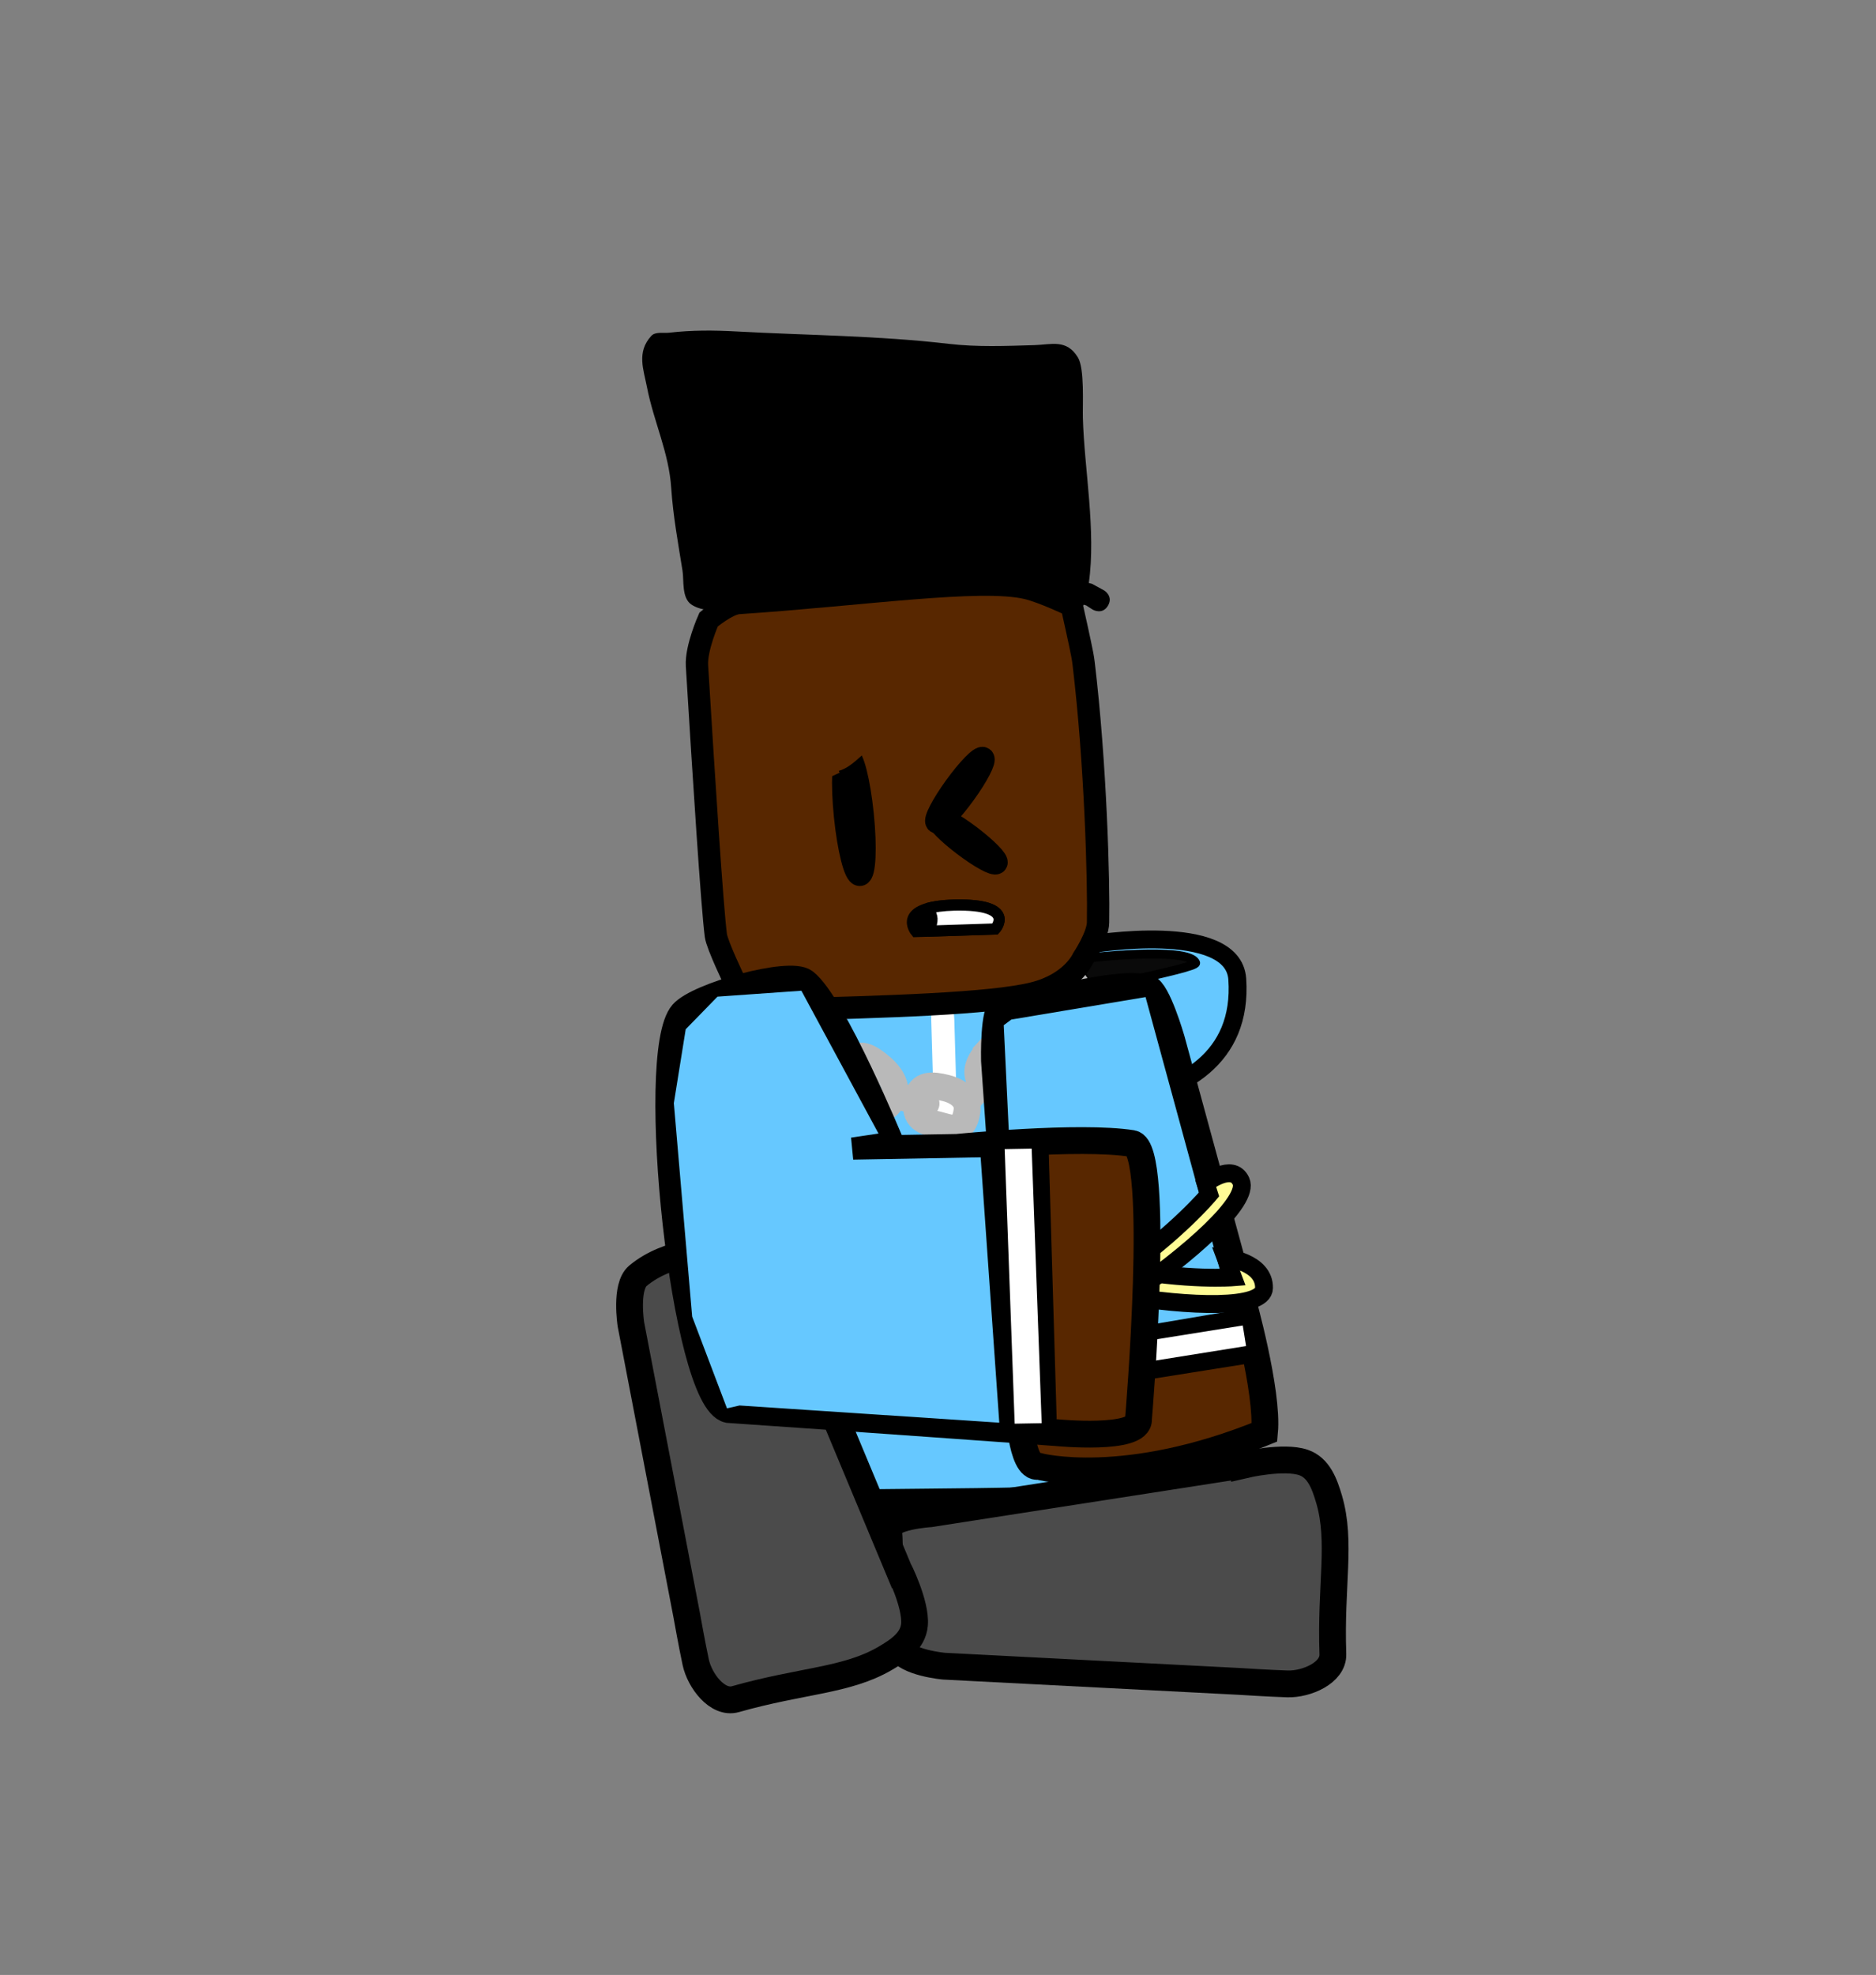 <svg version="1.1" xmlns="http://www.w3.org/2000/svg" xmlns:xlink="http://www.w3.org/1999/xlink" width="210" height="221" viewBox="0,0,210,221"><rect x="0" y="0" width="210" height="221" fill="#808080" stroke="none"/><g transform="translate(-140,-90)"><g data-paper-data="{&quot;isPaintingLayer&quot;:true}" fill-rule="nonzero" stroke-linejoin="miter" stroke-miterlimit="10" stroke-dasharray="" stroke-dashoffset="0" style="mix-blend-mode: normal"><path d="M140,311v-221h210v221z" fill="none" stroke="none" stroke-width="0" stroke-linecap="butt"/><g data-paper-data="{&quot;index&quot;:null}" stroke="#000000" stroke-linecap="round"><path d="M261.972,195.689c0,0 16.078,-2.742 16.528,3.868c1.223,17.939 -27.354,14.036 -27.354,14.036z" data-paper-data="{&quot;origPos&quot;:null}" fill="#66c8ff" stroke-width="2"/><path d="M261.327,197.247c0,0 11.712,-1.395 12.509,0.499c0.252,0.597 -15.493,3.619 -15.493,3.619z" data-paper-data="{&quot;origPos&quot;:null}" fill="#0a0a0a" stroke-width="1"/></g><g><path d="M266.475,241.422c0,0 1.281,15.727 -0.916,16.071c-6.591,1.031 -24.01,0.679 -38.85,1.107c-1.667,0.048 -1.854,-14.911 -1.854,-14.911l0.899,-30.667c0,0 0.93,-13.566 2.459,-13.61c9.886,-0.285 24.65,-1.64 31.167,-0.184c2.172,0.486 4.527,14.833 4.527,14.833z" data-paper-data="{&quot;origPos&quot;:null}" fill="#66c8ff" stroke="#000000" stroke-width="3.5" stroke-linecap="round"/><path d="M234.067,222.789c-1.291,0.037 -1.363,-2.449 -1.363,-2.449c-0.148,-5.157 -0.345,-11.972 -0.493,-17.129c0,0 -0.072,-2.486 1.22,-2.524c1.291,-0.037 1.363,2.449 1.363,2.449c0.148,5.157 0.297,10.314 0.445,15.471l0.048,1.658c0,0 0.072,2.486 -1.22,2.524z" fill="#ffffff" stroke="none" stroke-width="0.5" stroke-linecap="butt"/><path d="M246.244,228.774c-1.291,0.037 -1.381,-3.087 -1.381,-3.087c-0.186,-6.479 -0.433,-15.04 -0.619,-21.519c0,0 -0.09,-3.124 1.201,-3.161c1.291,-0.037 1.381,3.087 1.381,3.087c0.186,6.479 0.373,12.958 0.559,19.436l0.06,2.082c0,0 0.09,3.124 -1.201,3.161z" fill="#ffffff" stroke="none" stroke-width="0.5" stroke-linecap="butt"/></g><g fill="none" stroke="#b9b9b9" stroke-width="3"><path d="M255.964,204.447c-0.892,-1.317 -0.039,-2.579 1.124,-3.854c1.163,-1.276 2.371,-1.706 3.087,-0.765c1.518,1.996 0.077,3.042 -0.833,4.041c-1.163,1.276 -2.117,2.438 -3.377,0.579z" stroke-linecap="butt"/><path d="M254.453,206.451l2.465,-2.642" stroke-linecap="round"/><path d="M250.941,207.251c1.163,-1.276 2.371,-1.706 3.087,-0.765c1.518,1.996 0.077,3.042 -0.833,4.041c-1.163,1.276 -2.117,2.438 -3.377,0.579c-0.892,-1.317 -0.039,-2.579 1.124,-3.854z" stroke-linecap="butt"/><path d="M248.307,213.109l2.465,-2.642" stroke-linecap="round"/><path d="M242.669,212.929c0.321,-1.653 1.665,-1.563 3.205,-1.178c1.54,0.385 2.555,1.314 2.372,2.572c-0.387,2.667 -1.945,1.874 -3.151,1.573c-1.54,-0.385 -2.88,-0.633 -2.426,-2.967z" stroke-linecap="butt"/><path d="M243.665,213.487l-3.224,-0.853" stroke-linecap="round"/><path d="M235.266,208.906c0.828,-1.358 2.04,-0.629 3.337,0.465c1.298,1.094 1.935,2.433 1.362,3.497c-1.215,2.256 -2.399,0.779 -3.415,-0.077c-1.298,-1.094 -2.454,-1.966 -1.284,-3.885z" stroke-linecap="butt"/><path d="M236.006,209.897l-2.701,-2.334" stroke-linecap="round"/><path d="M228.474,203.103c0.828,-1.358 2.04,-0.629 3.337,0.465c1.298,1.094 1.935,2.433 1.362,3.497c-1.215,2.256 -2.399,0.779 -3.415,-0.077c-1.298,-1.094 -2.454,-1.966 -1.284,-3.885z" stroke-linecap="butt"/><path d="M226.513,201.76l2.701,2.334" stroke-linecap="round"/></g><g><g data-paper-data="{&quot;index&quot;:null}"><g stroke="#000000" stroke-width="3" stroke-linecap="round"><path d="M279.052,235.349c0,0 2.927,10.335 2.498,14.923c-15.658,6.403 -25.297,3.806 -25.297,3.806c-1.993,0.401 -2.259,-6.869 -2.259,-6.869c0,0 -0.984,-14.175 -1.614,-23.248c-0.414,-5.958 -1.06,-15.266 -1.06,-15.266c0,0 -0.149,-5.923 0.944,-6.054c6.578,-0.792 12.788,-2.855 16.159,-2.08c1.124,0.258 2.71,5.749 2.71,5.749l7.918,29.04z" data-paper-data="{&quot;origPos&quot;:null}" fill="#582700"/><path d="M279.754,241.064l-25.345,4.026l-0.52,-3.362l25.345,-4.285z" data-paper-data="{&quot;origPos&quot;:null}" fill="none"/></g><path d="M253.606,241.309l-1.758,-36.826l1.155,-0.867l15.595,-2.61l9.845,36.098z" fill="#66c8ff" stroke="#000000" stroke-width="1" stroke-linecap="round"/><path d="M254.304,244.656l-0.369,-2.302l25.18,-4.032l0.369,2.302z" fill="#ffffff" stroke="none" stroke-width="0" stroke-linecap="butt"/></g><g fill="#fffc96" stroke="#000000" stroke-width="2" stroke-linecap="round"><path d="M277.189,230.727c0,0 4.359,0.462 4.305,3.406c-0.087,4.71 -32.637,-0.817 -32.842,-5.731c-0.084,-2.008 3.083,-2.188 3.083,-2.188l0.3,1.847c0,0 5.88,2.379 13.444,3.837c7.459,1.438 12.539,1.03 12.539,1.03z"/><path d="M274.954,222.405c0,0 3,-2.346 3.958,-0.231c2.013,4.439 -27.131,23.962 -28.04,19.418c-0.55,-2.752 2.742,-3.876 2.742,-3.876l0.261,1.352c0,0 4.895,-2.098 11.408,-6.628c6.514,-4.53 10.069,-8.791 10.069,-8.791z" data-paper-data="{&quot;index&quot;:null}"/></g></g><path d="M279.307,253.918c0,0 4.363,-1.026 6.598,-0.267c1.711,0.582 2.365,2.388 2.875,4.122c1.398,4.76 0.148,9.614 0.421,17.325c0.075,2.1 -2.972,3.394 -5.073,3.332c-1.965,-0.058 -5.377,-0.278 -5.377,-0.278l-33.064,-1.705c0,0 -4.273,-0.36 -5.099,-2.062c-1.989,-4.097 -0.705,-8.626 -1.122,-13.16c-0.142,-1.537 4.65,-1.834 4.65,-1.834c0,0 8.898,-1.384 14.594,-2.27c8.038,-1.25 20.597,-3.204 20.597,-3.204z" data-paper-data="{&quot;index&quot;:null}" fill="#4b4b4b" stroke="#000000" stroke-width="3" stroke-linecap="round"/><path d="M240.532,265.472c0,0 2.038,3.991 1.834,6.343c-0.156,1.8 -1.755,2.867 -3.317,3.776c-4.288,2.494 -9.3,2.439 -16.723,4.546c-2.022,0.574 -4.005,-2.076 -4.447,-4.13c-0.413,-1.922 -1.014,-5.287 -1.014,-5.287l-6.239,-32.515c0,0 -0.67,-4.236 0.784,-5.444c3.503,-2.909 8.208,-2.744 12.512,-4.232c1.458,-0.504 2.891,4.077 2.891,4.077c0,0 3.469,8.31 5.689,13.63c3.134,7.507 8.029,19.237 8.029,19.237z" data-paper-data="{&quot;index&quot;:null}" fill="#4b4b4b" stroke="#000000" stroke-width="3" stroke-linecap="round"/><path d="M222.264,199.879c0,0 -1.99,-4.12 -2.13,-5.196c-0.42,-3.229 -1.332,-17.389 -2.114,-30.189c-0.121,-1.98 1.304,-5.172 1.304,-5.172c0,0 2.099,-1.759 3.358,-1.843c13.89,-0.924 27.04,-2.895 32.286,-1.665c1.749,0.41 4.997,1.952 4.997,1.952c0,0 0.977,4.344 1.18,5.465c0.068,0.374 0.107,0.584 0.152,0.961c1.356,11.296 1.711,24.441 1.62,29.046c-0.03,1.535 -1.698,4.031 -1.698,4.031c0,0 -1.219,2.807 -5.561,3.882c-4.751,1.177 -16.467,1.519 -28.55,1.834z" fill="#582700" stroke="#000000" stroke-width="2.5" stroke-linecap="round"/><g data-paper-data="{&quot;index&quot;:null}"><g data-paper-data="{&quot;origRot&quot;:0}" stroke="#000000" stroke-width="3" stroke-linecap="round"><path d="M267.443,248.791c0.186,2.446 -9.211,1.522 -9.211,1.522c0,0 -24.927,-1.788 -36.704,-2.586c-4.898,-1.024 -9.014,-39.835 -5.116,-44.313c1.738,-1.996 11.976,-4.818 13.659,-3.525c3.204,2.462 9.707,18.226 9.707,18.226l-4.461,0.482l11.805,-0.203c0,0 13.708,-1.374 19.612,-0.432c3.274,0.522 0.709,30.829 0.709,30.829z" data-paper-data="{&quot;origPos&quot;:null}" fill="#582700"/><path d="M256.778,248.63l-0.891,-30.042" fill="none"/><path d="M252.476,248.97l-1.199,-30.038" data-paper-data="{&quot;origPos&quot;:null}" fill="none"/></g><path d="M256.605,249.255l-3.022,0.055l-1.119,-30.727l3.022,-0.055z" fill="#ffffff" stroke="none" stroke-width="0" stroke-linecap="butt"/><path d="M221.222,247.889l-3.988,-10.509l-2.055,-23.946l1.345,-8.377l3.68,-3.774l8.038,-0.568l1.608,-0.114l8.88,16.437l-3.191,0.477l0.194,1.994l14.274,-0.256l2.123,30.215l-29.325,-1.942z" fill="#66c8ff" stroke="#000000" stroke-width="0.5" stroke-linecap="round"/></g><path d="M262.326,158.222l-0.745,-0.478c-0.091,-0.025 -0.182,-0.05 -0.273,-0.074c-0.201,0.324 -0.609,0.713 -1.358,0.516c-0.69,-0.182 -0.882,-0.654 -0.92,-1.026c-2.664,-0.495 -5.31,-0.648 -8.082,-0.724c-7.747,0.053 -15.473,0.708 -23.203,1.203c-2.535,0.162 -8.144,1.545 -10.369,-0.003c-1.085,-0.755 -0.804,-2.707 -0.972,-3.752c-0.485,-3.027 -1.056,-6.156 -1.263,-9.217c-0.244,-4.002 -1.969,-7.48 -2.724,-11.373c-0.378,-1.951 -1.171,-3.887 0.481,-5.7c0.467,-0.512 1.357,-0.287 2.045,-0.367c2.514,-0.292 4.966,-0.275 7.48,-0.137c7.966,0.437 15.817,0.459 23.76,1.384c3.205,0.377 6.402,0.242 9.627,0.146c1.895,-0.057 3.586,-0.706 4.855,1.383c0.757,1.248 0.512,5.276 0.553,6.758c0.155,5.716 1.498,12.661 0.665,18.474c0.119,0.031 0.239,0.063 0.358,0.096l1.336,0.725c0,0 1.082,0.626 0.457,1.708c-0.626,1.082 -1.708,0.457 -1.708,0.457z" data-paper-data="{&quot;index&quot;:null}" fill="#000000" stroke="none" stroke-width="0.5" stroke-linecap="butt"/><path d="M234.906,174.594c0.544,-0.055 1.288,2.878 1.661,6.551c0.373,3.673 0.235,6.696 -0.31,6.751c-0.544,0.055 -1.288,-2.878 -1.661,-6.551c-0.373,-3.673 -0.235,-6.696 0.31,-6.751z" data-paper-data="{&quot;index&quot;:null}" fill="none" stroke="#000000" stroke-width="2.5" stroke-linecap="butt"/><path d="M237.577,172.356c0.676,1.052 -0.376,1.727 -0.376,1.727l-0.7,0.429c-1.124,1.02 -1.752,1.495 -2.607,1.749l0.095,0.207l-1.239,0.57c-0.142,0.07 -0.301,0.113 -0.469,0.124c-0.689,0.044 -1.283,-0.479 -1.327,-1.168c-0.025,-0.398 0.138,-0.765 0.414,-1.012l0.938,-0.854l0.023,0.025l0.036,-0.075c0.822,-0.583 1.649,-1.158 2.485,-1.72c0,0 0.348,-0.234 0.777,-0.229l0.224,-0.148c0,0 1.052,-0.676 1.727,0.376z" fill="#582700" stroke="none" stroke-width="0.5" stroke-linecap="butt"/><path d="M250.044,174.839c0.293,0.212 -0.63,1.99 -2.063,3.97c-1.433,1.98 -2.832,3.414 -3.125,3.202c-0.293,-0.212 0.63,-1.99 2.063,-3.97c1.433,-1.98 2.832,-3.414 3.125,-3.202z" data-paper-data="{&quot;index&quot;:null}" fill="none" stroke="#000000" stroke-width="2.5" stroke-linecap="butt"/><path d="M251.538,186.566c-0.204,0.269 -1.84,-0.629 -3.655,-2.006c-1.815,-1.377 -3.121,-2.711 -2.917,-2.979c0.204,-0.269 1.84,0.629 3.655,2.006c1.815,1.377 3.121,2.711 2.917,2.979z" data-paper-data="{&quot;index&quot;:null}" fill="none" stroke="#000000" stroke-width="2.5" stroke-linecap="butt"/><g data-paper-data="{&quot;index&quot;:null}" stroke="#000000" stroke-width="1.25" stroke-linecap="butt"><g data-paper-data="{&quot;index&quot;:null}" fill="#000000"><path d="M246.857,191.277c7.082,-0.137 4.542,2.677 4.542,2.677l-8.87,0.287c0,0 -2.322,-2.773 4.328,-2.964z"/></g><g data-paper-data="{&quot;index&quot;:null}" fill="#ffffff"><path d="M243.806,191.673c0.706,-0.209 1.691,-0.357 3.051,-0.396c7.082,-0.137 4.542,2.677 4.542,2.677c0,0 -6.001,0.194 -7.498,0.242c-0.002,0 0.454,-0.702 0.426,-1.388c-0.023,-0.562 -0.534,-1.133 -0.521,-1.136z"/></g></g></g></g></svg>